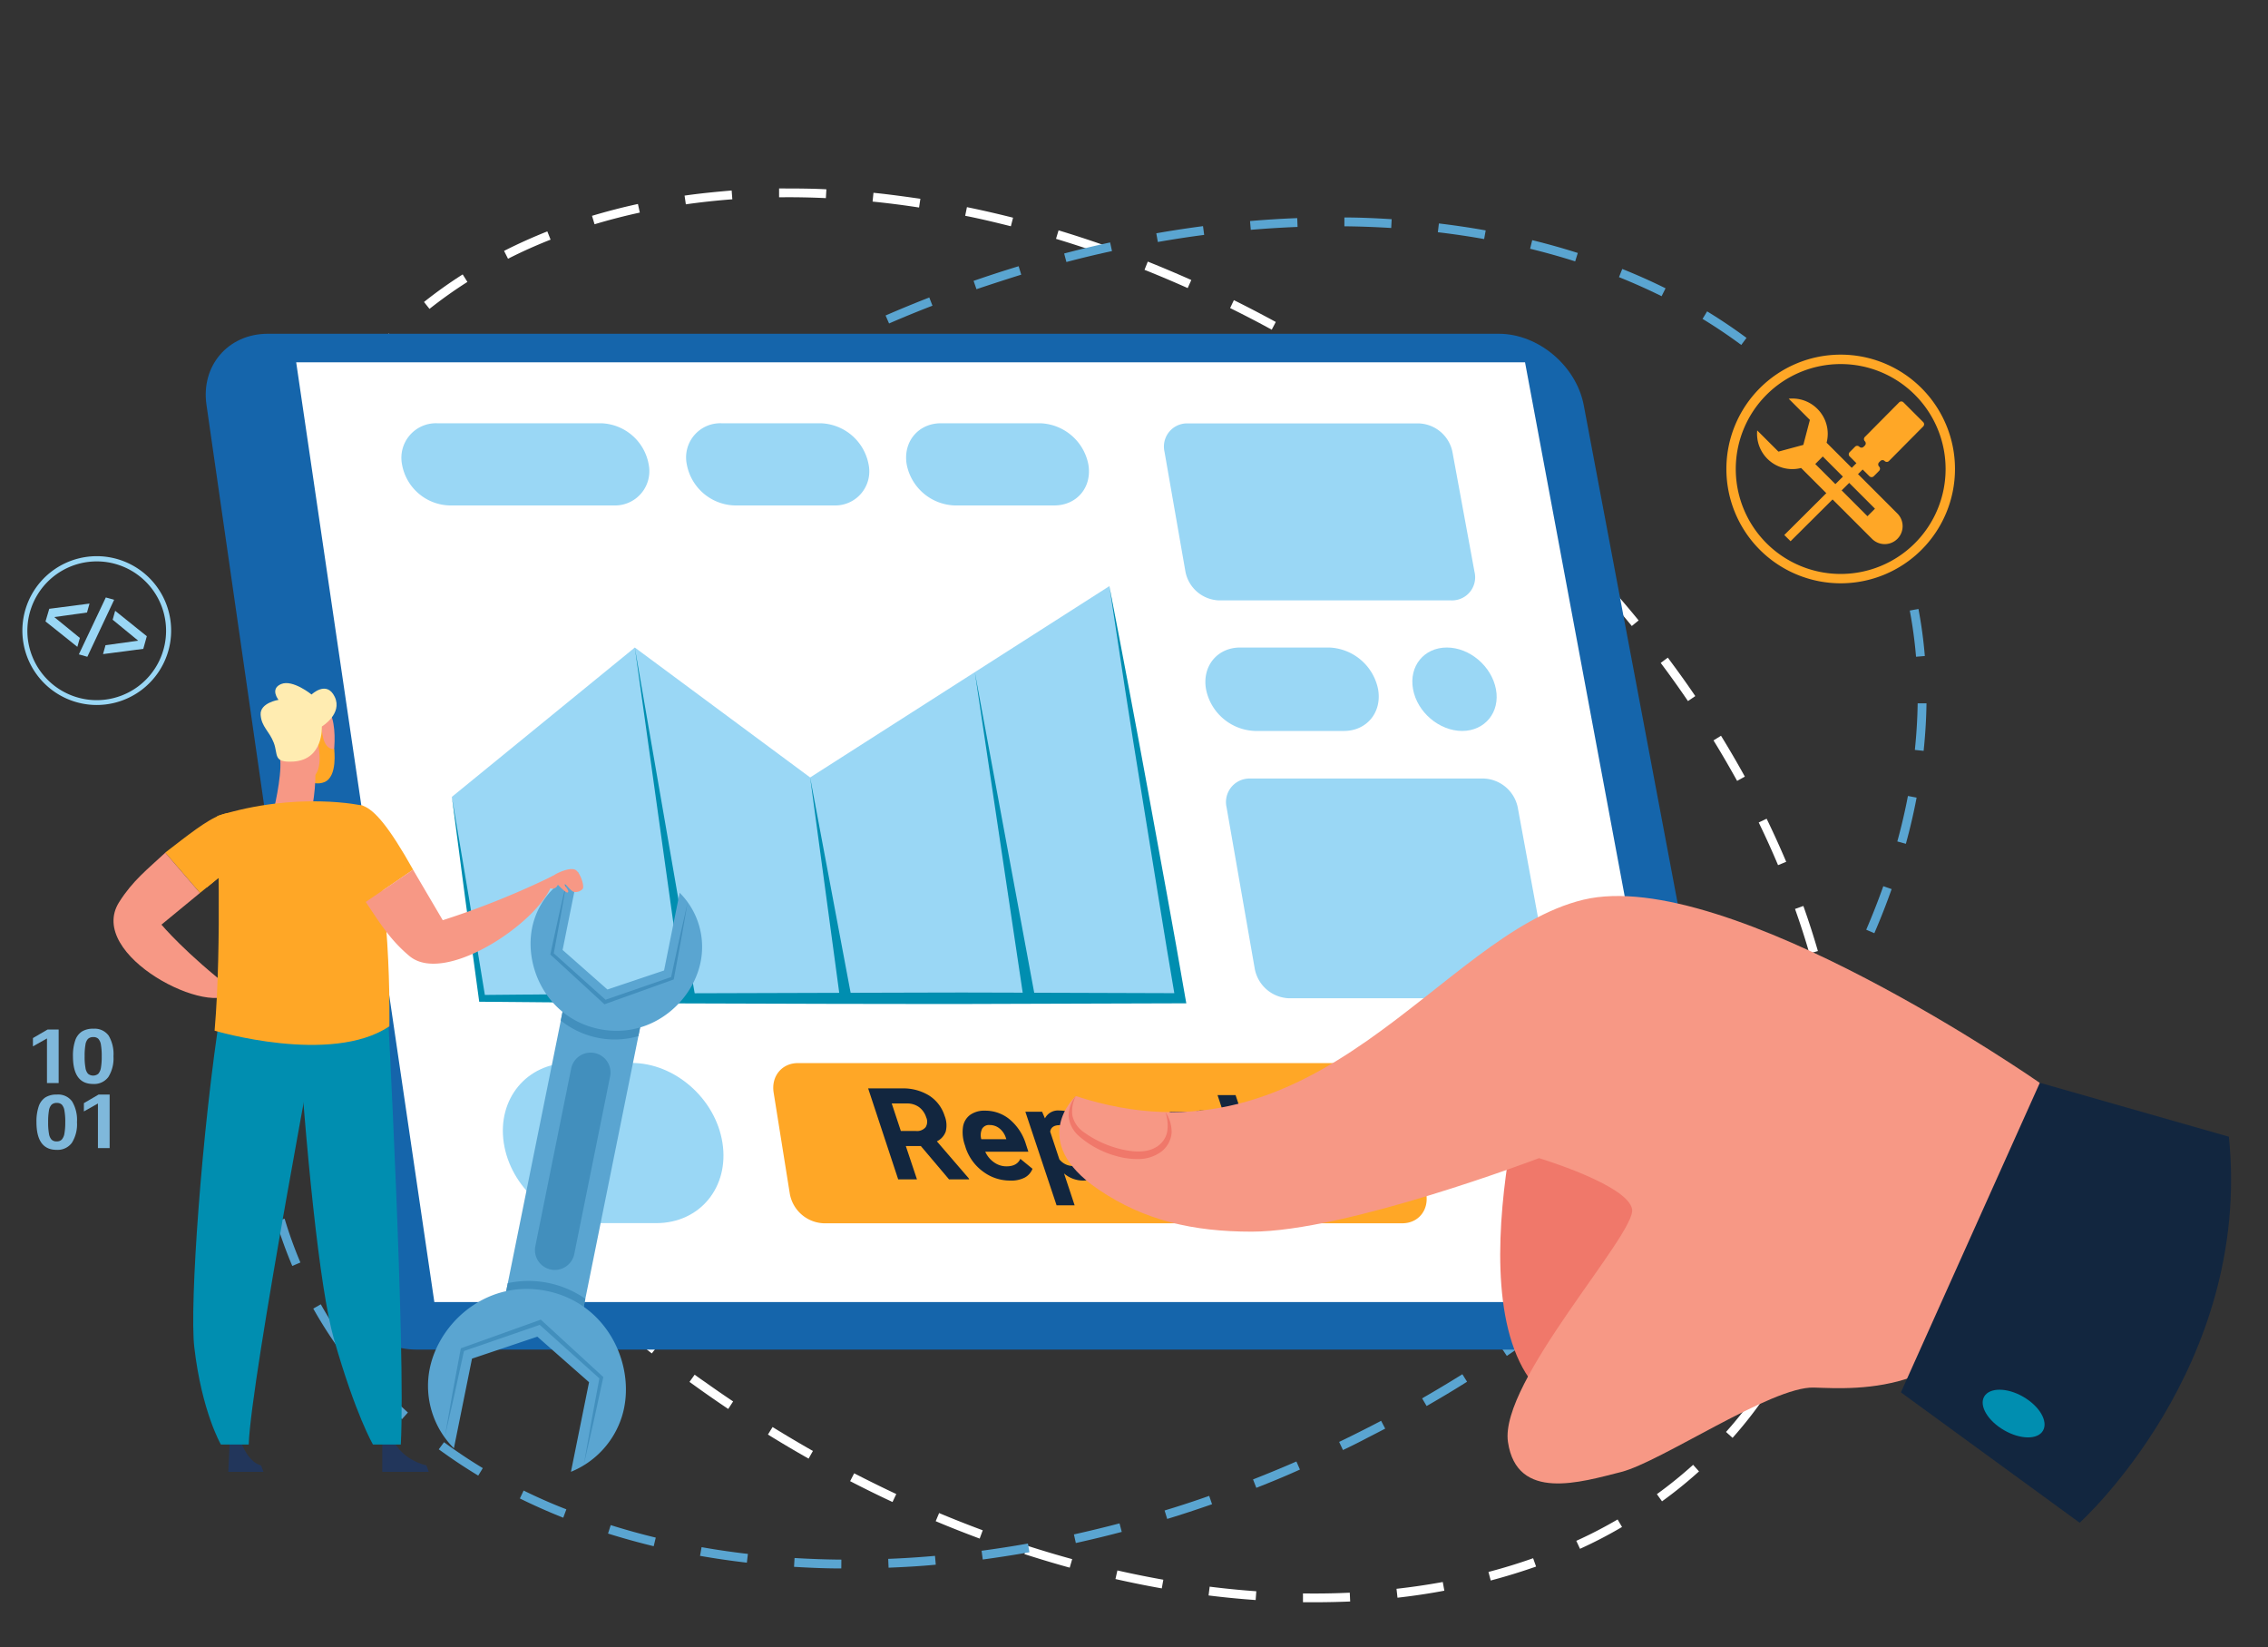 <svg xmlns="http://www.w3.org/2000/svg" width="604" height="438.58" viewBox="0 0 604 438.58">
  <rect x="0" y="0" width="604" height="438.58" fill="#333333" stroke="none"/>
  <g id="Grupo_94348" data-name="Grupo 94348" transform="translate(-810 -3105.253)">
    <rect id="Rectángulo_39754" data-name="Rectángulo 39754" width="604" height="438.58" transform="translate(810 3105.253)" fill="none"/>
    <path id="Trazado_190842" data-name="Trazado 190842" d="M350,426.59h-3v-2.35c4.18.06,8.37,0,12.46-.2l.11,2.35C356.43,426.52,353.19,426.59,350,426.59ZM334.4,426c-4.13-.29-8.35-.7-12.54-1.22l.29-2.34c4.15.52,8.33.93,12.42,1.22Zm37.77-.65-.26-2.34c4.17-.47,8.31-1.08,12.32-1.81l.42,2.31c-4.06.77-8.26,1.39-12.48,1.87ZM309.4,422.9c-4.08-.72-8.23-1.56-12.34-2.49l.52-2.29c4.07.92,8.19,1.75,12.23,2.47Zm87.6-2.1-.6-2.28c4.05-1.06,8.05-2.29,11.89-3.65l.79,2.22C405.15,418.47,401.08,419.72,397,420.8Zm-112.12-3.42c-4-1.1-8.06-2.32-12.06-3.61l.72-2.24q6,1.935,12,3.58Zm135.91-5-1-2.14a121.209,121.209,0,0,0,11-5.69l1.18,2a117.342,117.342,0,0,1-11.21,5.82ZM260.9,409.64c-3.91-1.46-7.85-3-11.71-4.63l.91-2.17c3.83,1.61,7.74,3.15,11.62,4.59Zm-23.21-9.74c-3.78-1.76-7.58-3.63-11.29-5.55l1.08-2.09c3.69,1.9,7.46,3.76,11.21,5.52Zm204.93-.18-1.37-1.91A114.681,114.681,0,0,0,450.9,390l1.57,1.75a115.811,115.811,0,0,1-9.85,7.97ZM215.34,388.35c-3.64-2.06-7.28-4.21-10.83-6.41l1.24-2c3.52,2.18,7.14,4.32,10.74,6.37Zm246.07-5.53-1.75-1.57a112.783,112.783,0,0,0,7.73-9.69c2.11-3,4.08-6.06,5.88-9.19l2,1.17c-1.84,3.2-3.85,6.35-6,9.38a115.76,115.76,0,0,1-7.86,9.9Zm-267.47-7.69q-3.75-2.52-7.47-5.16l-2.85-2.05L185,366c.93.68,1.88,1.36,2.83,2,2.45,1.75,4.93,3.46,7.41,5.12Zm-20.36-14.79c-3.29-2.58-6.57-5.26-9.75-7.95l1.52-1.79c3.15,2.67,6.41,5.32,9.68,7.89ZM481,352.23l-2.15-.94a115.009,115.009,0,0,0,4.32-11.62l2.25.7A117.409,117.409,0,0,1,481,352.23Zm-326.59-8.16c-3.09-2.83-6.15-5.75-9.11-8.68l1.65-1.67c2.94,2.91,6,5.81,9,8.62Zm334.15-16-2.3-.47c.81-4,1.44-8.13,1.88-12.28l2.33.25c-.47,4.26-1.1,8.43-1.93,12.54Zm-352-1.75c-2.86-3.07-5.68-6.22-8.39-9.38l1.78-1.53c2.69,3.13,5.49,6.26,8.33,9.31Zm-16.38-19.1c-2.61-3.3-5.15-6.68-7.58-10.06l1.91-1.37c2.41,3.35,4.93,6.7,7.51,10ZM491.19,303h-2.35v-2.11c0-3.39-.12-6.86-.36-10.32l2.35-.16q.36,5.265.36,10.48C491.21,301.56,491.2,302.27,491.19,303ZM105.43,286.82c-2.3-3.52-4.53-7.12-6.63-10.7l2-1.19c2.08,3.54,4.29,7.11,6.57,10.61Zm381.74-8.67c-.59-4.06-1.34-8.18-2.23-12.25l2.29-.51c.91,4.13,1.67,8.3,2.27,12.42Zm-394.48-13c-2-3.73-3.82-7.53-5.55-11.31l2.14-1c1.71,3.74,3.56,7.51,5.49,11.2Zm389.18-11.29c-1.13-3.91-2.42-7.9-3.83-11.86l2.22-.79c1.42,4,2.72,8,3.87,12ZM82.2,242.2c-1.54-3.92-3-7.91-4.27-11.86l2.24-.73c1.27,3.9,2.69,7.85,4.22,11.73Zm391.32-11.86c-1.59-3.77-3.32-7.59-5.15-11.36l2.11-1c1.85,3.81,3.6,7.67,5.21,11.47ZM74.39,218.24c-1-4.09-2-8.24-2.74-12.31l2.31-.44c.75,4,1.67,8.12,2.71,12.16Zm388.23-10.33c-2-3.59-4.09-7.22-6.29-10.78l2-1.24c2.22,3.6,4.35,7.26,6.35,10.88ZM69.77,193.45c-.47-4.22-.78-8.46-.92-12.59l2.35-.08c.14,4.08.44,8.25.91,12.41Zm379.76-6.79c-2.32-3.41-4.76-6.83-7.26-10.16l1.89-1.41c2.51,3.36,5,6.81,7.32,10.24ZM71.32,168.34,69,168.22c.23-4.23.65-8.47,1.25-12.58l2.33.34C72,160,71.54,164.18,71.32,168.34Zm363.25-1.67c-2.61-3.19-5.34-6.39-8.1-9.5l1.75-1.56c2.79,3.13,5.54,6.35,8.17,9.57ZM418,148c-2.88-3-5.86-6-8.85-8.82l1.62-1.69c3,2.88,6,5.87,8.92,8.87ZM75,143.79l-2.28-.57a120.3,120.3,0,0,1,3.7-12.1l2.21.81A118.128,118.128,0,0,0,75,143.79Zm325-13c-3.09-2.74-6.29-5.47-9.51-8.1l1.49-1.82c3.24,2.65,6.47,5.4,9.58,8.16ZM83.45,120.52l-2.11-1a111.311,111.311,0,0,1,6.22-11l2,1.26a111.149,111.149,0,0,0-6.11,10.74Zm297.15-5.61c-2.79-2.11-5.63-4.2-8.46-6.21l-1.63-1.15,1.35-1.93,1.65,1.16c2.84,2,5.71,4.13,8.51,6.26Zm-20.45-14.35c-3.48-2.26-7-4.47-10.61-6.59l1.21-2c3.58,2.13,7.17,4.36,10.68,6.64Zm-263.36-.9L95,98.18a117.72,117.72,0,0,1,8.49-9.39l1.66,1.68a111.254,111.254,0,0,0-8.36,9.19ZM338.68,87.78c-3.63-2-7.36-3.92-11.08-5.76l1-2.11c3.74,1.86,7.49,3.81,11.16,5.81Zm-224.3-5.54-1.46-1.84a118.924,118.924,0,0,1,10.3-7.34l1.26,2a118.044,118.044,0,0,0-10.1,7.18ZM316.3,76.7c-3.81-1.7-7.68-3.34-11.5-4.86l.87-2.19c3.85,1.54,7.75,3.19,11.59,4.9Zm-181-7.8-1.06-2.1c3.69-1.88,7.57-3.62,11.52-5.19l.87,2.19c-3.92,1.54-7.73,3.25-11.36,5.1Zm157.8-1.44c-3.93-1.38-7.92-2.68-11.87-3.87l.68-2.26q6,1.815,12,3.91Zm-23.89-7.22c-4-1-8.13-2-12.17-2.79l.47-2.3c4.07.83,8.2,1.78,12.28,2.81Zm-110.87-.53-.68-2.25c4-1.19,8.09-2.26,12.23-3.15l.5,2.29c-4.08.89-8.13,1.93-12.05,3.11Zm86.42-4.46c-4.14-.64-8.31-1.17-12.38-1.58l.24-2.34c4.11.41,8.32,1,12.49,1.59Zm-62.11-.85-.34-2.32c4.09-.59,8.31-1,12.54-1.36l.18,2.34c-4.18.32-8.35.77-12.38,1.34Zm37.29-1.65c-4.16-.2-8.34-.27-12.46-.22V50.18c4.16,0,8.39,0,12.6.22Z" transform="translate(810 3105.253)" fill="#fff"/>
    <path id="Trazado_190843" data-name="Trazado 190843" d="M224.05,417.59c-4.23,0-8.46-.18-12.59-.43l.14-2.35c4.09.25,8.29.4,12.47.43Zm12.59-.2-.1-2.35c4.12-.16,8.32-.43,12.46-.8l.21,2.35c-4.21.41-8.41.63-12.57.8Zm-37.74-1.34c-4.2-.48-8.39-1.1-12.47-1.81l.41-2.32c4,.71,8.18,1.32,12.34,1.8Zm62.82-.84-.31-2.33c4.08-.55,8.23-1.19,12.34-1.92l.41,2.32C270,414,265.83,414.66,261.72,415.21Zm-87.63-3.54c-4.12-1-8.2-2.13-12.16-3.37l.71-2.25c3.9,1.23,7.94,2.35,12,3.33Zm112.42-.85-.51-2.29c4-.89,8.11-1.88,12.14-2.94l.6,2.27c-4.06,1.07-8.18,2.07-12.23,2.96Zm24.33-6.41-.69-2.25c4-1.21,8-2.52,11.87-3.89l.77,2.22c-3.94,1.38-7.96,2.7-11.95,3.92ZM150,404.08c-4-1.58-7.84-3.3-11.55-5.12l1-2.11c3.65,1.8,7.48,3.49,11.38,5Zm184.56-8-.86-2.19c3.84-1.51,7.73-3.11,11.55-4.78l.94,2.15c-3.81,1.74-7.73,3.34-11.59,4.86Zm-207.2-3.21c-3.62-2.19-7.16-4.55-10.51-7l1.4-1.89c3.29,2.42,6.76,4.74,10.33,6.9Zm230.27-6.85-1-2.12q3.32-1.59,6.62-3.27,2.3-1.16,4.56-2.35l1.09,2.08q-2.28,1.2-4.59,2.37c-2.19,1.17-4.41,2.27-6.64,3.33Zm-250.58-8.17a121.87,121.87,0,0,1-8.94-9l1.75-1.57a121.181,121.181,0,0,0,8.77,8.79ZM379.9,374.3l-1.17-2c3.62-2.08,7.23-4.24,10.72-6.42l1.25,2c-3.48,2.2-7.11,4.37-10.76,6.46ZM401.29,361,400,359.08c3.44-2.34,6.87-4.77,10.2-7.21l1.39,1.89C408.22,356.23,404.76,358.67,401.29,361ZM90.22,359.08a116,116,0,0,1-6.79-10.67l2-1.15a114,114,0,0,0,6.66,10.45Zm331.33-13-1.47-1.84c3.27-2.6,6.5-5.29,9.61-8l1.54,1.78c-3.14,2.76-6.39,5.47-9.68,8.09ZM77.84,337.05a116.584,116.584,0,0,1-4.3-11.91l2.26-.67A112.576,112.576,0,0,0,80,336.13Zm362.73-7.43L439,327.91c3-2.84,6-5.79,8.9-8.75l1.68,1.64C446.63,323.79,443.62,326.75,440.57,329.62Zm-370-16.78a121.278,121.278,0,0,1-1.65-12.55l2.34-.18a122.359,122.359,0,0,0,1.62,12.3Zm387.55-1.25L456.37,310c2.77-3.11,5.49-6.31,8.08-9.51l1.83,1.48C463.67,305.22,460.92,308.45,458.12,311.59ZM474,292l-1.9-1.39c2.47-3.37,4.86-6.82,7.11-10.25l2,1.29C478.89,285.14,476.47,288.62,474,292ZM70.9,287.67H68.55c.08-4.13.35-8.38.81-12.61l2.34.26c-.47,4.14-.7,8.31-.82,12.37ZM487.79,271l-2-1.18c2.09-3.6,4.1-7.29,6-10.95l2.09,1.06C491.94,263.6,489.91,267.32,487.79,271ZM73.56,263l-2.31-.45c.8-4.06,1.78-8.19,2.91-12.28l2.27.63C75.31,254.94,74.34,259,73.56,263Zm425.6-14.54-2.16-.93c1.65-3.83,3.18-7.73,4.55-11.59l2.22.78c-1.39,3.93-2.94,7.88-4.61,11.75ZM80.2,239l-2.2-.75c1.39-3.89,3-7.84,4.64-11.73l2.15.94C83.11,231.3,81.57,235.2,80.2,239Zm427.35-14.35-2.27-.62c1.11-4,2.06-8.11,2.83-12.11l2.31.44c-.78,4.11-1.74,8.24-2.87,12.33ZM90.1,216.19,88,215.12c1.88-3.7,3.92-7.42,6-11.06l2,1.19C94,208.85,92,212.53,90.1,216.19Zm422.19-16.28-2.34-.25c.44-4.16.69-8.33.75-12.4h2.35C513,191.43,512.73,195.68,512.29,199.91Zm-409.62-5.25-2-1.3c2.28-3.46,4.71-6.94,7.21-10.33l1.89,1.39c-2.44,3.37-4.84,6.81-7.1,10.24Zm407.6-19.81a122.269,122.269,0,0,0-1.67-12.29l2.31-.44a121.541,121.541,0,0,1,1.7,12.54Zm-392.82-.29-1.82-1.48c2.61-3.21,5.36-6.44,8.17-9.58l1.76,1.57c-2.79,3.12-5.56,6.31-8.11,9.49ZM134.09,156l-1.69-1.65c2.92-3,5.94-5.94,9-8.81l1.6,1.72C140,150.05,137,153,134.09,156Zm18.2-17.1-1.54-1.78c3.14-2.71,6.4-5.41,9.69-8l1.46,1.84c-3.26,2.52-6.49,5.2-9.61,7.89Zm19.54-15.55-1.39-1.9c3.35-2.45,6.81-4.88,10.29-7.24l1.32,2c-3.46,2.24-6.9,4.66-10.22,7.09Zm20.7-14-1.24-2c3.52-2.19,7.15-4.36,10.8-6.45l1.17,2c-3.63,2.1-7.26,4.24-10.73,6.41Zm21.69-12.39-1.09-2.09q2-1.06,4.11-2.12,3.57-1.8,7.14-3.52l1,2.12c-2.37,1.14-4.74,2.3-7.1,3.5-1.34.65-2.71,1.36-4.06,2.07Zm249.5-5.12c-3.28-2.43-6.74-4.77-10.31-6.94l1.22-2c3.63,2.21,7.16,4.59,10.49,7.06ZM236.77,86.12,235.84,84c3.83-1.67,7.75-3.28,11.64-4.8l.85,2.19C244.47,82.87,240.58,84.47,236.77,86.12Zm205.74-7.26c-3.66-1.81-7.48-3.52-11.35-5.07l.87-2.18c3.93,1.57,7.81,3.3,11.53,5.15ZM260.05,77l-.77-2.22c4-1.38,8-2.69,12-3.9l.69,2.25C268,74.37,264,75.67,260.05,77ZM284,69.76l-.6-2.27c4.07-1.07,8.19-2.06,12.24-2.94l.5,2.3C292.07,67.72,288,68.71,284,69.76Zm135.49-.17c-3.89-1.24-7.93-2.37-12-3.36l.56-2.29c4.11,1,8.2,2.16,12.14,3.41ZM308.35,64.43l-.41-2.32c4.12-.72,8.31-1.36,12.44-1.9l.31,2.33C316.59,63.07,312.44,63.71,308.35,64.43Zm86.9-.78c-4-.72-8.18-1.33-12.33-1.82l.28-2.34c4.19.5,8.38,1.12,12.46,1.85ZM333.1,61.19l-.2-2.34c4.19-.36,8.42-.62,12.57-.78l.09,2.35C341.45,60.58,337.26,60.84,333.1,61.19Zm37.4-.49c-4.09-.25-8.29-.41-12.47-.45V57.9c4.22,0,8.45.2,12.59.46Z" transform="translate(810 3105.253)" fill="#5aa5d1"/>
    <g id="Grupo_94102" data-name="Grupo 94102" transform="translate(810 3105.253)">
      <path id="Trazado_190844" data-name="Trazado 190844" d="M55,107.86,88.3,339.18c1.6,11.11,11.72,20.14,22.59,20.14h338.6c10.88,0,18-9,15.9-20.14L421.77,107.86c-2-10.48-12.11-19-22.63-19H71.28C60.75,88.89,53.44,97.38,55,107.86Z" fill="#1565ab"/>
      <path id="Trazado_190845" data-name="Trazado 190845" d="M115.67,346.66,78.88,96.47H406.14l46.71,250.19Z" fill="#fff"/>
      <g id="Grupo_94101" data-name="Grupo 94101">
        <path id="Trazado_190846" data-name="Trazado 190846" d="M295.44,156.05l18.88,109.73H128.38l-8.04-53.62,48.72-39.76,46.69,34.59Z" fill="#9ad7f5"/>
        <path id="Trazado_190847" data-name="Trazado 190847" d="M163.49,134.57H119.7a13.22,13.22,0,0,1-12.64-10.95h0a9.2,9.2,0,0,1,9.32-10.93h43.68a13.3,13.3,0,0,1,12.69,10.93h0a9.13,9.13,0,0,1-9.26,10.95Z" fill="#9ad7f5"/>
        <path id="Trazado_190848" data-name="Trazado 190848" d="M222.12,134.57H195.64a13.37,13.37,0,0,1-12.74-10.95h0a9.1,9.1,0,0,1,9.23-10.93h26.41a13.43,13.43,0,0,1,12.77,10.93h0a9.07,9.07,0,0,1-9.19,10.95Z" fill="#9ad7f5"/>
        <path id="Trazado_190849" data-name="Trazado 190849" d="M280.76,134.57H254.27a13.48,13.48,0,0,1-12.81-10.95h0c-1-6,3.09-10.93,9.14-10.93H277a13.54,13.54,0,0,1,12.84,10.93h0C290.9,129.66,286.83,134.57,280.76,134.57Z" fill="#9ad7f5"/>
        <path id="Trazado_190850" data-name="Trazado 190850" d="M357.92,194.61H334.18a13.78,13.78,0,0,1-13-11.12h0c-1.07-6.13,3-11.09,9.1-11.09H354a13.83,13.83,0,0,1,13,11.09h0C368.1,189.63,364,194.61,357.92,194.61Z" fill="#9ad7f5"/>
        <g id="Grupo_94099" data-name="Grupo 94099">
          <path id="Trazado_190851" data-name="Trazado 190851" d="M169.06,172.4l16.13,93.14-3.03.47Z" fill="#008eb0"/>
          <path id="Trazado_190852" data-name="Trazado 190852" d="M215.75,206.99l11.01,58.54-3.03.49Z" fill="#008eb0"/>
          <path id="Trazado_190853" data-name="Trazado 190853" d="M259.61,178.96l16.04,86.56-3.03.51Z" fill="#008eb0"/>
          <path id="Trazado_190854" data-name="Trazado 190854" d="M120.34,212.16l4.52,26.73,4.39,26.76-.87-.75,46.49-.42,46.48-.14c15.5,0,31-.15,46.49-.06l46.48.15L313,266c-3.14-18.29-6-36.63-9-54.94s-5.8-36.66-8.56-55q5.31,27.33,10.33,54.71c3.33,18.26,6.74,36.5,9.88,54.79l.28,1.57h-1.61l-46.48.14c-15.5.09-31,0-46.49,0l-46.48-.14-46.49-.42h-.76l-.1-.74L123.86,239Z" fill="#008eb0"/>
        </g>
        <path id="Trazado_190855" data-name="Trazado 190855" d="M386.48,159.85H324.64a9.44,9.44,0,0,1-8.93-7.6l-5.59-32a6.16,6.16,0,0,1,6.24-7.52h61.49a9.48,9.48,0,0,1,8.94,7.52l5.89,32a6.15,6.15,0,0,1-6.2,7.6Z" fill="#9ad7f5"/>
        <path id="Trazado_190856" data-name="Trazado 190856" d="M405.85,265.78H343.23a9.62,9.62,0,0,1-9.06-7.8l-7.51-43a6.27,6.27,0,0,1,6.3-7.7h62.19a9.62,9.62,0,0,1,9.05,7.7l7.91,43C412.9,262.29,410.1,265.78,405.85,265.78Z" fill="#9ad7f5"/>
        <path id="Trazado_190857" data-name="Trazado 190857" d="M376.31,183.49c1.11,6.14,7,11.12,13.08,11.12s10.16-5,9-11.12-7-11.09-13.08-11.09S375.19,177.36,376.31,183.49Z" fill="#9ad7f5"/>
        <path id="Trazado_190858" data-name="Trazado 190858" d="M373.46,325.69H219.33a9.54,9.54,0,0,1-9-7.91l-4.3-26.9c-.69-4.33,2.2-7.84,6.46-7.84H366.22a9.61,9.61,0,0,1,9,7.84l4.59,26.9C380.6,322.15,377.74,325.69,373.46,325.69Z" fill="#ffa726"/>
        <path id="Trazado_190859" data-name="Trazado 190859" d="M151.85,283h16.34c11.53,0,22.37,9.51,24.21,21.27h0c1.85,11.79-6,21.38-17.63,21.38H158.35c-11.59,0-22.42-9.59-24.19-21.38h0C132.4,292.55,140.32,283,151.85,283Z" fill="#9ad7f5"/>
        <g id="Grupo_94100" data-name="Grupo 94100">
          <path id="Trazado_190860" data-name="Trazado 190860" d="M245.23,305.12h-4L244.2,314h-5l-8-24.22h9a13.14,13.14,0,0,1,7.25,1.91,9.94,9.94,0,0,1,4.12,5.41,6.75,6.75,0,0,1,.3,4.13,4.59,4.59,0,0,1-2.37,2.64l8.52,9.89.08.24h-5.36Zm-5.32-4h4a3,3,0,0,0,2.59-1,2.77,2.77,0,0,0,.16-2.63,5.46,5.46,0,0,0-1.87-2.7,5.37,5.37,0,0,0-3.31-1h-4Z" fill="#12263f"/>
          <path id="Trazado_190861" data-name="Trazado 190861" d="M269,314.32a11.94,11.94,0,0,1-7.25-2.43,12.87,12.87,0,0,1-4.63-6.47L257,305a10.36,10.36,0,0,1-.56-4.84,4.89,4.89,0,0,1,1.88-3.3,6.48,6.48,0,0,1,4-1.15,10.17,10.17,0,0,1,6.58,2.33,13.789,13.789,0,0,1,4.32,6.6l.65,2H262.39a6.84,6.84,0,0,0,2.34,2.83,5.7,5.7,0,0,0,3.32,1.06c1.86,0,3.08-.67,3.68-2l3.24,2.65a4.5,4.5,0,0,1-2.14,2.38A7.831,7.831,0,0,1,269,314.32Zm-5.45-14.79a2.11,2.11,0,0,0-2,1,4,4,0,0,0-.22,2.77H268l-.13-.38a5.26,5.26,0,0,0-1.69-2.48,4.15,4.15,0,0,0-2.61-.91Z" fill="#12263f"/>
          <path id="Trazado_190862" data-name="Trazado 190862" d="M292.31,305.15q1.38,4.17.33,6.67c-.71,1.66-2.13,2.5-4.27,2.5a7.75,7.75,0,0,1-5-1.9l2.82,8.49h-4.81L273.07,296h4.46l.75,1.76a3.92,3.92,0,0,1,3.86-2.09,8.59,8.59,0,0,1,6,2.46,15.77,15.77,0,0,1,4.1,6.78Zm-4.92-.35a9.89,9.89,0,0,0-2.18-3.87,4.13,4.13,0,0,0-3-1.36c-1.5,0-2.35.57-2.53,1.73l2.44,7.36a4.65,4.65,0,0,0,3.74,1.78c2.25,0,2.78-1.88,1.53-5.64Z" fill="#12263f"/>
          <path id="Trazado_190863" data-name="Trazado 190863" d="M294.43,304.82a10.071,10.071,0,0,1-.55-4.77,4.78,4.78,0,0,1,1.89-3.25,6.82,6.82,0,0,1,4.12-1.14,11.05,11.05,0,0,1,6.69,2.23,13.54,13.54,0,0,1,4.57,6.05l.45,1.23c.91,2.76.88,5-.11,6.65s-2.78,2.5-5.37,2.5a11,11,0,0,1-7-2.5A14,14,0,0,1,294.5,305Zm4.92.34a9.6,9.6,0,0,0,2.27,3.93,4.52,4.52,0,0,0,3.21,1.35,2.17,2.17,0,0,0,2.28-1.34c.36-.89.21-2.32-.44-4.29a9.43,9.43,0,0,0-2.27-3.89,4.53,4.53,0,0,0-3.22-1.39,2.16,2.16,0,0,0-2.28,1.38C298.56,301.82,298.71,303.24,299.35,305.16Z" fill="#12263f"/>
          <path id="Trazado_190864" data-name="Trazado 190864" d="M323.12,300.5a14,14,0,0,0-1.77-.14c-1.82,0-2.81.62-3,1.85L322.29,314h-4.81l-6-18h4.54l.85,2.14a3,3,0,0,1,3.18-2.47,5.94,5.94,0,0,1,1.57.21Z" fill="#12263f"/>
          <path id="Trazado_190865" data-name="Trazado 190865" d="M329.05,291.56l1.47,4.43h3.08l1.17,3.53h-3.08l3,9a3.18,3.18,0,0,0,.86,1.43,2.5,2.5,0,0,0,1.61.43,6.766,6.766,0,0,0,1.37-.12l1.21,3.65a8.45,8.45,0,0,1-2.76.43c-3.38,0-5.66-1.7-6.86-5.11l-3.21-9.69h-2.63L323.09,296h2.62l-1.46-4.43Z" fill="#12263f"/>
          <path id="Trazado_190866" data-name="Trazado 190866" d="M350.65,314.32a12,12,0,0,1-7.26-2.43,12.87,12.87,0,0,1-4.63-6.47l-.16-.47a10.361,10.361,0,0,1-.56-4.84,4.89,4.89,0,0,1,1.88-3.3,6.48,6.48,0,0,1,4-1.15A10.15,10.15,0,0,1,350.5,298a13.79,13.79,0,0,1,4.32,6.6l.65,2H344a6.92,6.92,0,0,0,2.34,2.83,5.7,5.7,0,0,0,3.33,1.06c1.85,0,3.07-.67,3.67-2l3.24,2.65a4.46,4.46,0,0,1-2.14,2.38,7.82,7.82,0,0,1-3.79.8Zm-5.46-14.79a2.11,2.11,0,0,0-2,1,4,4,0,0,0-.22,2.77h6.69l-.13-.38a5.26,5.26,0,0,0-1.69-2.48A4.15,4.15,0,0,0,345.19,299.53Z" fill="#12263f"/>
        </g>
      </g>
    </g>
    <g id="Grupo_94106" data-name="Grupo 94106" transform="translate(810 3105.253)">
      <g id="Grupo_94104" data-name="Grupo 94104">
        <rect id="Rectángulo_39755" data-name="Rectángulo 39755" width="86.07" height="21.07" transform="matrix(0.198, -0.98, 0.98, 0.198, 133.689, 349.275)" fill="#5aa5d1"/>
        <g id="Grupo_94103" data-name="Grupo 94103">
          <path id="Trazado_190867" data-name="Trazado 190867" d="M133.68,349.28l1.55-7.65a26.44,26.44,0,0,1,20.65,4.17l-1.54,7.65Z" fill="#428fbd"/>
          <path id="Trazado_190868" data-name="Trazado 190868" d="M149.34,271.7l1.37-6.78,20.66,4.16L170,275.87a22.94,22.94,0,0,1-20.66-4.17Z" fill="#428fbd"/>
        </g>
        <path id="Trazado_190869" data-name="Trazado 190869" d="M142.26,244.91A20.33,20.33,0,0,1,154,232.24l-4.17,20.68,11.94,10.53,15.08-5.07L181,237.69a20.34,20.34,0,0,1,5.9,16.23c-1,11.64-12.76,23-27.29,20.06S138.72,256,142.26,244.91Z" fill="#5aa5d1"/>
        <path id="Trazado_190870" data-name="Trazado 190870" d="M183.14,240.21q-1.74,10.18-3.67,20.32l-.05.23-.22.09-17.93,6.43-.3.1-.24-.21-14-12.88-.18-.17.05-.23q2.16-10.09,4.5-20.15-1.74,10.17-3.67,20.32l-.13-.4,14.19,12.72-.54-.1,18-6.22-.27.31Q180.8,250.27,183.14,240.21Z" fill="#428fbd"/>
        <path id="Trazado_190871" data-name="Trazado 190871" d="M158.34,280.36h0a5.28,5.28,0,0,1,4.14,6.23l-9.54,47.28a5.29,5.29,0,0,1-6.23,4.14h0a5.29,5.29,0,0,1-4.14-6.23l9.54-47.29A5.29,5.29,0,0,1,158.34,280.36Z" fill="#428fbd"/>
        <path id="Trazado_190872" data-name="Trazado 190872" d="M114.08,366.87a23.46,23.46,0,0,0,6.8,18.72l4.82-23.86,17.4-5.85L156.87,368l-4.82,23.86a23.49,23.49,0,0,0,13.54-14.61c4.08-12.85-3.29-30.15-20-33.54S115.3,353.44,114.08,366.87Z" fill="#5aa5d1"/>
        <path id="Trazado_190873" data-name="Trazado 190873" d="M118.44,382.68q2-11.74,4.23-23.44l.06-.26.26-.1,20.69-7.41.34-.13.27.25,16.18,14.86.21.19-.06.26q-2.48,11.66-5.18,23.25,2-11.75,4.23-23.44l.15.46L143.47,352.5l.61.12-20.77,7.17.31-.36Q121.13,371.09,118.44,382.68Z" fill="#428fbd"/>
      </g>
      <path id="Trazado_190874" data-name="Trazado 190874" d="M67.13,223.2c-1.16,3.19-3.62,6.37-13.87,14.54L44,227C55.89,217.9,64.18,210.5,67.13,223.2Z" fill="#ffa726"/>
      <path id="Trazado_190875" data-name="Trazado 190875" d="M57.64,222.28l-2.62,14.04,4.14-3.35Z" fill="#ffa726"/>
      <path id="Trazado_190876" data-name="Trazado 190876" d="M53.26,237.74,43,246.18s6.44,7.71,19.31,17.63c-5.53,7.68-39.56-9.46-30.58-23.63,3.65-5.76,7.53-8.72,12.29-13.16Z" fill="#f79885"/>
      <g id="Grupo_94105" data-name="Grupo 94105">
        <path id="Trazado_190877" data-name="Trazado 190877" d="M75.28,201.47c-1-1.69-3.49-6.89-2.19-11.14s11.46-3.84,13.71-2c4.08,3.35,2,18.62-.43,19.42C85.75,208,79.88,208.89,75.28,201.47Z" fill="#f79885"/>
        <path id="Trazado_190878" data-name="Trazado 190878" d="M85.71,193.43s-.15,6.14,3.28,6c0,0,1,7.38-2.62,8.81-2.88,1.14-5.44-1-5.44-1s6.44,1.86,3.34-11.49Z" fill="#ffa726"/>
        <path id="Trazado_190879" data-name="Trazado 190879" d="M74.63,202.3c.43,4.74-1.88,14-1.88,14,1.38,5.17,6.19,1.08,10,.9,0,0,1.9-8.76,1-13.81C82,193.37,73.86,193.73,74.63,202.3Z" fill="#f79885"/>
        <path id="Trazado_190880" data-name="Trazado 190880" d="M85.71,193.43s5.58-3.37,3.44-7.89-6.18-.63-6.18-.63-5-4.07-8.09-2.79-.71,4.21-.71,4.21-5,.78-4.76,4,2.29,4.28,3.5,7.43-.29,5.33,5.22,5C86.24,202.26,85.71,193.43,85.71,193.43Z" fill="#ffecb1"/>
      </g>
      <path id="Trazado_190881" data-name="Trazado 190881" d="M104.59,383.12H101.8v8.76h12.4l-.65-1.73S107.08,388.86,104.59,383.12Z" fill="#22365b"/>
      <path id="Trazado_190882" data-name="Trazado 190882" d="M103.17,266.85s4.93,92.39,3.57,117.75H99.33s-4.64-7.88-10.44-28.24c-3.79-13.31-7.52-50.65-9.91-88Z" fill="#008eb0"/>
      <path id="Trazado_190883" data-name="Trazado 190883" d="M63.89,383.12H61.22l-.43,8.76h9.38l-.65-1.73S66.06,389.65,63.89,383.12Z" fill="#22365b"/>
      <path id="Trazado_190884" data-name="Trazado 190884" d="M51.74,358.67c2,17.2,7.09,25.93,7.09,25.93h7.41c.48-17,19.61-117.82,19.61-117.82l-27,1.55h0C53.71,300.91,50.45,347.57,51.74,358.67Z" fill="#008eb0"/>
      <path id="Trazado_190885" data-name="Trazado 190885" d="M103.69,273.26c-15.55,10.4-46.54,1.15-46.54,1.15,2-23,.71-57.16.71-57.16,21.44-6.7,38.79-2.75,38.79-2.75C104.55,233.67,103.69,273.26,103.69,273.26Z" fill="#ffa726"/>
      <path id="Trazado_190886" data-name="Trazado 190886" d="M96.81,218.51c3.24,1.16,4.87,11.44,4.87,11.44l.33,17C91.57,242.25,86.38,218.83,96.81,218.51Z" fill="#ffa726"/>
      <path id="Trazado_190887" data-name="Trazado 190887" d="M96.6,214.5c3.19,1.16,7,5.64,13.42,17.05l-12.61,8.63C90.24,229.51,86.16,214.83,96.6,214.5Z" fill="#ffa726"/>
      <path id="Trazado_190888" data-name="Trazado 190888" d="M110,231.55,117.91,245a221.518,221.518,0,0,0,29.42-11.84c.65,9.14-28,30-38.3,21.37-5.23-4.38-8-9-11.62-14.39Z" fill="#f79885"/>
      <path id="Trazado_190889" data-name="Trazado 190889" d="M146.66,236.52a1.46,1.46,0,0,0,1.88-1s2.14,2.29,2.62,2.1c.75-.33-1.1-2-.76-2.17s1.57,1.81,2.43,2a2.54,2.54,0,0,0,2.34-.78c.56-.71-.65-4.48-2-5.11s-4.28.64-5.27,1.23C140.92,237,145.93,236.38,146.66,236.52Z" fill="#f79885"/>
    </g>
    <g id="Grupo_94107" data-name="Grupo 94107" transform="translate(810 3105.253)">
      <path id="Trazado_190890" data-name="Trazado 190890" d="M408.28,278.25s-24.78,82.23,9.05,97.18,94.43-52.33,94.43-52.33Z" fill="#f0786a"/>
      <path id="Trazado_190891" data-name="Trazado 190891" d="M286.51,291.82s-13.18,11.86,6.05,24.89c12.19,8.26,25.21,11.21,40.77,11.21,25.18,0,76.53-19.57,76.53-19.57s23.6,7.08,24.79,13.57-35.42,46-33.06,62,19.48,10.67,30.1,8,40.14-22.83,51.35-22.49,41.9,2.82,52.53-32.95,7.67-48.16,7.67-48.16-83.22-58-121.58-48.77S351.43,313.07,286.51,291.82Z" fill="#f79885"/>
      <path id="Trazado_190892" data-name="Trazado 190892" d="M286.51,291.82a8.78,8.78,0,0,0-.91,5.25,7.37,7.37,0,0,0,2.79,4.19,28.21,28.21,0,0,0,9.64,4.58c3.39.88,7.21,1.26,10-.5a6.2,6.2,0,0,0,2.79-3.92,10.94,10.94,0,0,0-.45-5.34,9.43,9.43,0,0,1,1.65,5.48,7,7,0,0,1-3,5.24,10.3,10.3,0,0,1-5.77,1.79,20.11,20.11,0,0,1-5.81-.76,25.161,25.161,0,0,1-10.15-5.4,8,8,0,0,1-2.7-5.25,8.44,8.44,0,0,1,1.92-5.36Z" fill="#f0786a"/>
      <path id="Trazado_190893" data-name="Trazado 190893" d="M543.24,288.28l-37,82.43,47.6,34.71s46-41.4,39.74-102.78Z" fill="#12263f"/>
      <path id="Trazado_190894" data-name="Trazado 190894" d="M538.81,371.88c4.33,2.5,6.69,6.51,5.28,9s-6.07,2.4-10.39-.1-6.7-6.51-5.28-8.95S534.48,369.38,538.81,371.88Z" fill="#008eb0"/>
    </g>
    <g id="Grupo_94108" data-name="Grupo 94108" transform="translate(810 3105.253)">
      <path id="Trazado_190895" data-name="Trazado 190895" d="M12.51,288.35V276.48l-3.74,2.11v-2.21l3.91-2.28h2.94v14.25Z" fill="#7fb8db"/>
      <path id="Trazado_190896" data-name="Trazado 190896" d="M26.08,305.67V293.8l-3.74,2.11V293.7l3.91-2.28H29.2v14.25Z" fill="#7fb8db"/>
      <path id="Trazado_190897" data-name="Trazado 190897" d="M30.22,281.25a9.34,9.34,0,0,1-1.36,5.49,4.7,4.7,0,0,1-4.07,1.86q-5.35,0-5.36-7.35a12.36,12.36,0,0,1,.59-4.2,4.56,4.56,0,0,1,1.76-2.39,5.5,5.5,0,0,1,3.1-.77,4.6,4.6,0,0,1,4.05,1.83A9.67,9.67,0,0,1,30.22,281.25Zm-3.13,0a17.35,17.35,0,0,0-.21-3.08,3.07,3.07,0,0,0-.67-1.57,1.79,1.79,0,0,0-1.35-.48,2,2,0,0,0-1.43.48,2.94,2.94,0,0,0-.68,1.58,17.15,17.15,0,0,0-.21,3.07,16.08,16.08,0,0,0,.22,3.05,3,3,0,0,0,.68,1.58,2.16,2.16,0,0,0,2.74,0,3.27,3.27,0,0,0,.7-1.61,16.89,16.89,0,0,0,.21-3.02Z" fill="#7fb8db"/>
      <path id="Trazado_190898" data-name="Trazado 190898" d="M20.5,298.78a9.27,9.27,0,0,1-1.36,5.49,4.71,4.71,0,0,1-4.07,1.87q-5.35,0-5.36-7.36a12.55,12.55,0,0,1,.59-4.19,4.64,4.64,0,0,1,1.76-2.4,5.58,5.58,0,0,1,3.1-.77,4.57,4.57,0,0,1,4.05,1.84,9.61,9.61,0,0,1,1.29,5.52Zm-3.12,0a16.29,16.29,0,0,0-.22-3.08,3.07,3.07,0,0,0-.67-1.57,1.79,1.79,0,0,0-1.35-.48,1.92,1.92,0,0,0-1.43.49,2.91,2.91,0,0,0-.68,1.57,17.229,17.229,0,0,0-.21,3.07,16.27,16.27,0,0,0,.22,3.06,3,3,0,0,0,.69,1.58,1.86,1.86,0,0,0,1.36.47,1.79,1.79,0,0,0,1.37-.5,3.22,3.22,0,0,0,.7-1.61,16.66,16.66,0,0,0,.22-3Z" fill="#7fb8db"/>
    </g>
    <g id="Grupo_94110" data-name="Grupo 94110" transform="translate(810 3105.253)">
      <g id="Grupo_94109" data-name="Grupo 94109">
        <path id="Trazado_190899" data-name="Trazado 190899" d="M12.12,165.45l1-3.36,10.72-1.39-.67,2.38-8.72,1.21,6.82,5.56-.67,2.37Z" fill="#9ad7f5"/>
        <path id="Trazado_190900" data-name="Trazado 190900" d="M21,174.22l7.18-15.15,2.22.62-7.14,15.17Z" fill="#9ad7f5"/>
        <path id="Trazado_190901" data-name="Trazado 190901" d="M27.44,174.15l.66-2.37,8.71-1.2L30,165l.67-2.38,8.43,6.77-.94,3.36Z" fill="#9ad7f5"/>
      </g>
      <path id="Trazado_190902" data-name="Trazado 190902" d="M25.76,187.7a19.81,19.81,0,1,1,19.08-14.45h0A19.84,19.84,0,0,1,25.76,187.7Zm0-38.23a18.47,18.47,0,1,0,5,.69,18.109,18.109,0,0,0-4.99-.69Z" fill="#9ad7f5"/>
    </g>
    <g id="Grupo_94111" data-name="Grupo 94111" transform="translate(810 3105.253)">
      <path id="Trazado_190903" data-name="Trazado 190903" d="M484,108.87a9.37,9.37,0,0,1,2.45,9l18.86,18.86a4.773,4.773,0,0,1-6.75,6.75l-18.9-18.88a9.39,9.39,0,0,1-11.69-10l5.65,5.64,6.63-1.79L482,111.8l-5.64-5.64a9.36,9.36,0,0,1,7.64,2.71Zm1.43,12.67-2,2,13.9,13.9,2-2Z" fill="#ffa726"/>
      <path id="Trazado_190904" data-name="Trazado 190904" d="M495.17,118.94a.81.81,0,0,0-1.15,0l-1.43,1.44a.8.8,0,0,0,0,1.14l1.8,1.8-19.21,19.12,1.67,1.66,19.2-19.1,1.81,1.8a.81.81,0,0,0,1.14,0l1.43-1.44a.8.8,0,0,0,0-1.14.81.81,0,0,1,0-1.14l.34-.34a.81.81,0,0,1,1.14,0,.8.8,0,0,0,1.14,0l9.13-9.21a.81.81,0,0,0,0-1.14l-5.27-5.27a.8.8,0,0,0-1.14,0l-9.13,9.21a.81.81,0,0,0,0,1.15.81.81,0,0,1,0,1.14l-.33.33a.81.81,0,0,1-1.14-.01Z" fill="#ffa726"/>
      <path id="Trazado_190905" data-name="Trazado 190905" d="M490.2,155.3a30.44,30.44,0,1,1,30.44-30.44A30.44,30.44,0,0,1,490.2,155.3Zm0-58.37a27.94,27.94,0,1,0,27.94,27.937A27.94,27.94,0,0,0,490.2,96.93Z" fill="#ffa726"/>
    </g>
  </g>
</svg>
